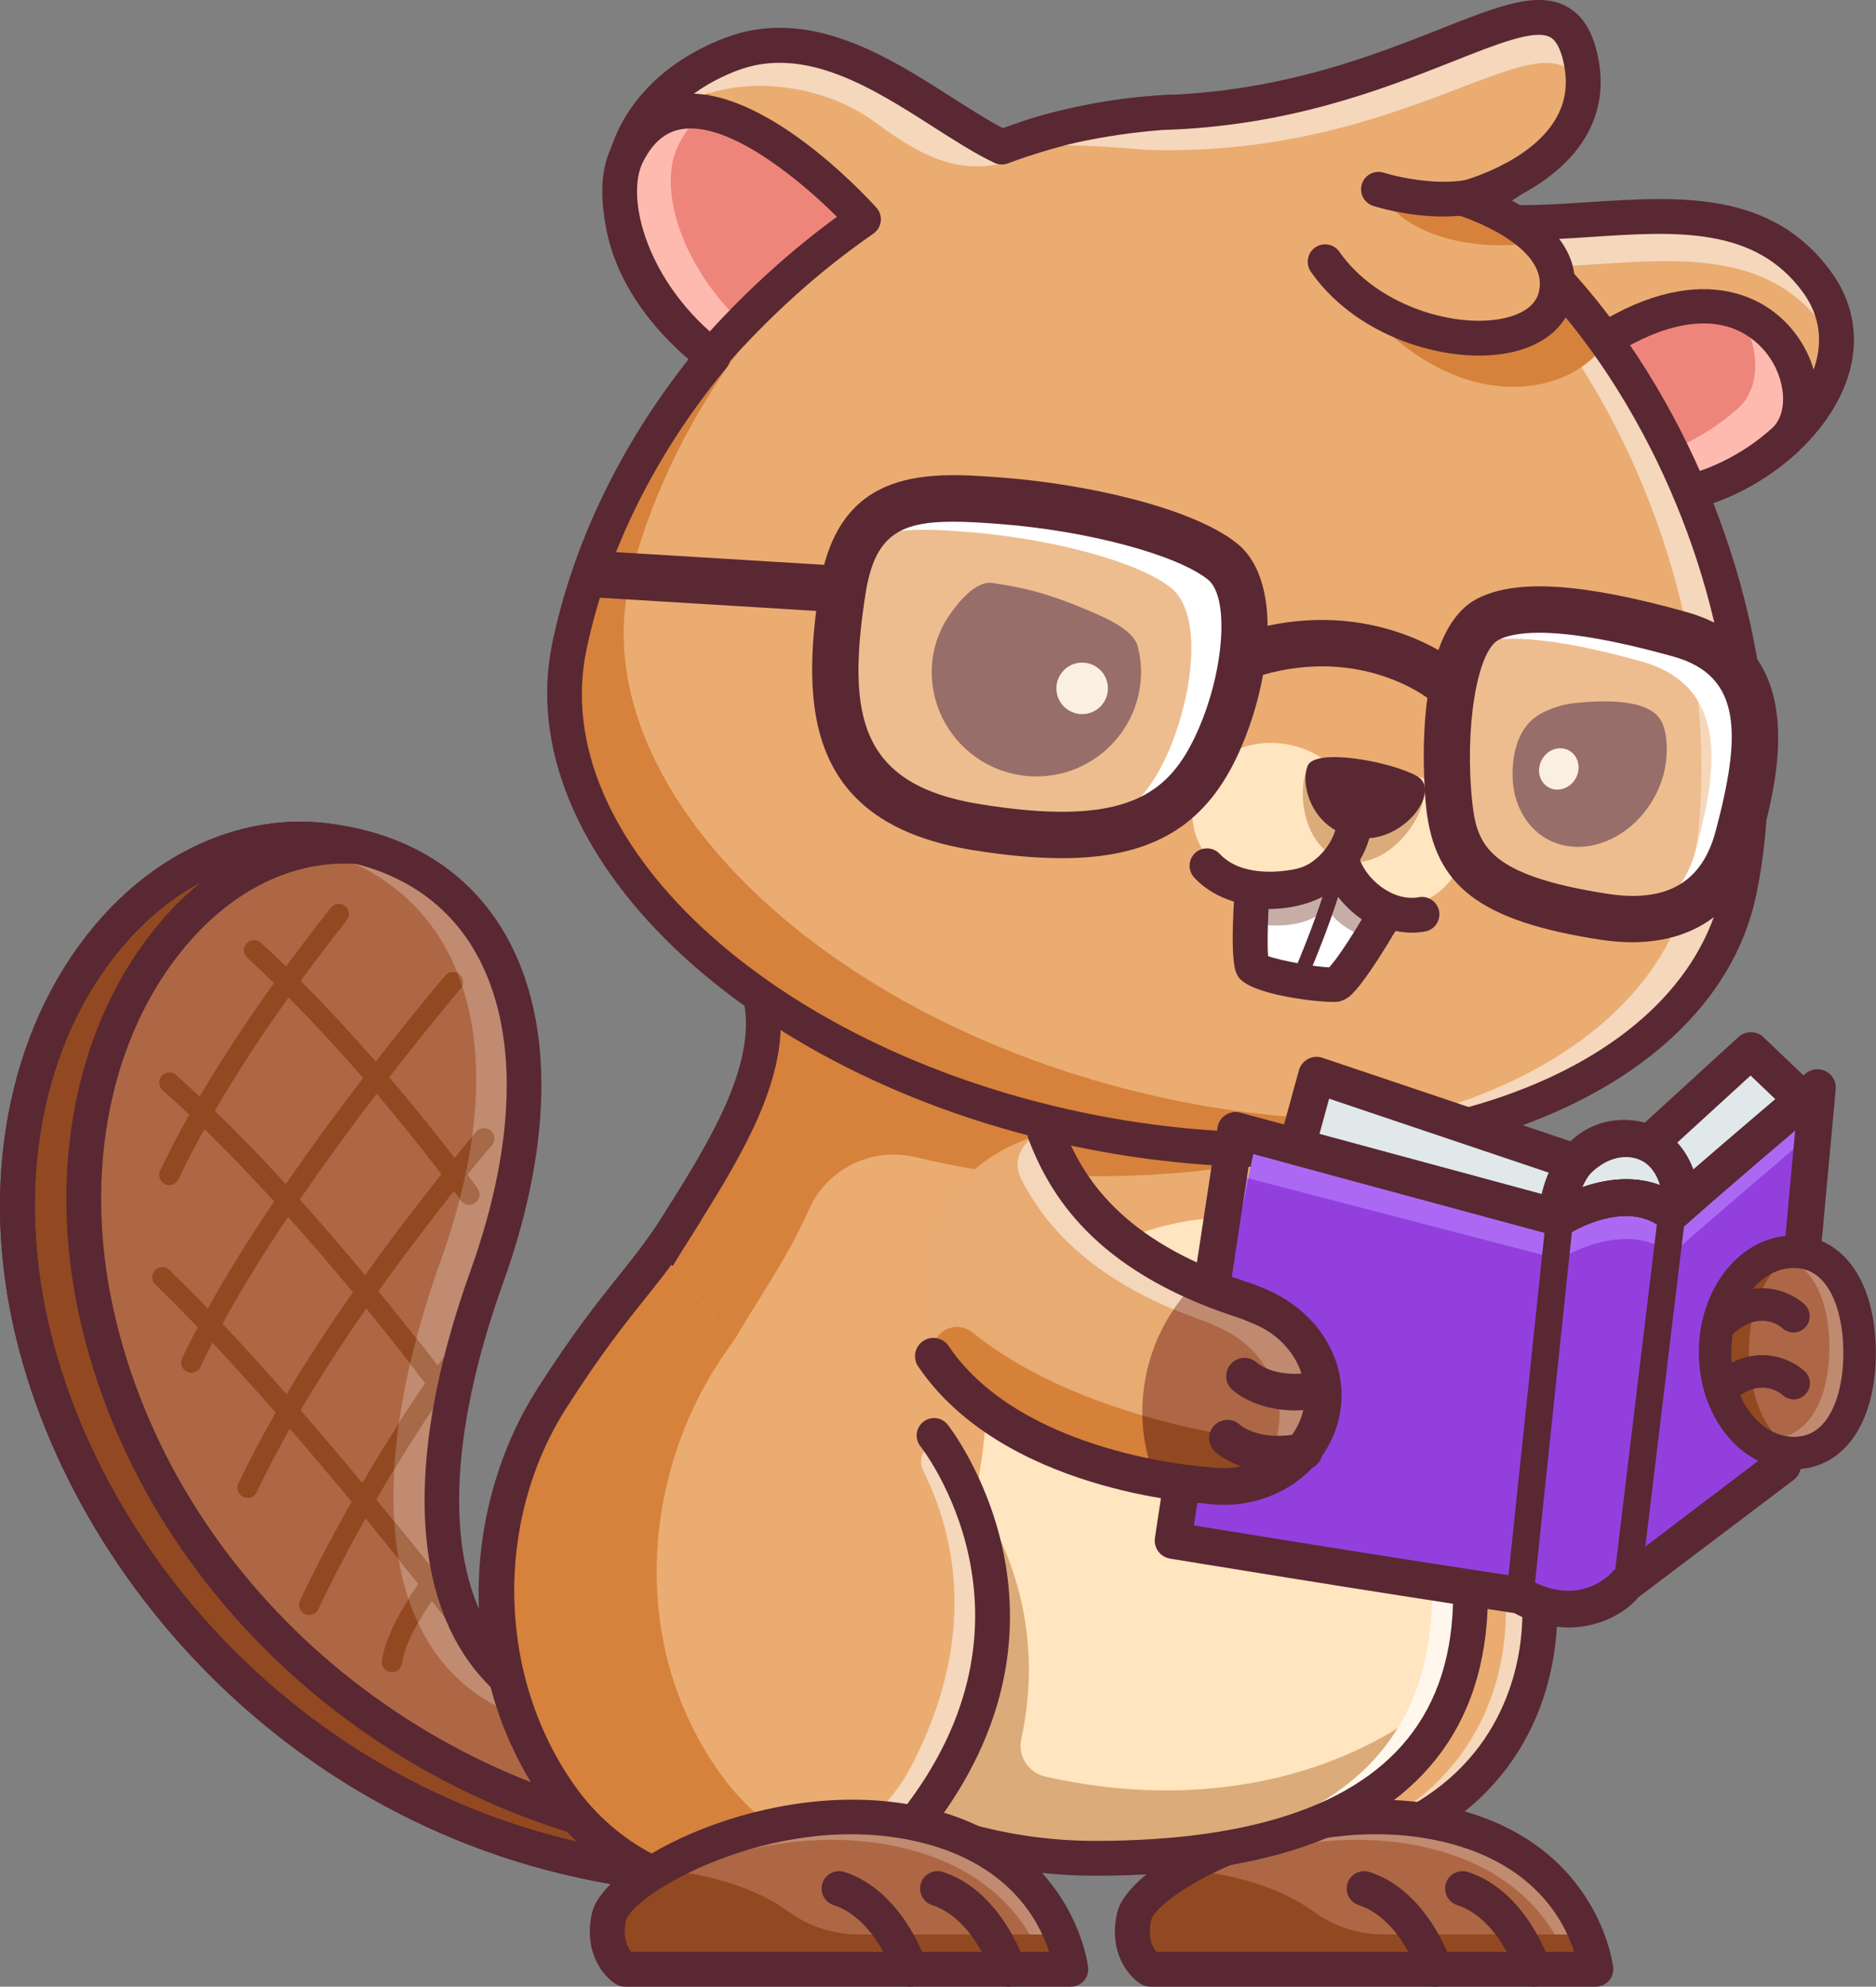 <svg xmlns="http://www.w3.org/2000/svg" width="1440" height="1525" fill="none" viewBox="0 0 1440 1525"><rect x="0" y="0" width="1440" height="1525" fill="#808080" stroke="none"/><g clip-path="url(#clip0_971_2551)"><path fill="#EAAC71" d="M498.104 1329.38C329.469 1318.37 307.681 1163.98 373.602 980.362C439.523 796.748 388.904 660.672 248.037 645.074C107.17 629.463 -24.883 799.397 23.533 1015.97C71.95 1232.53 276.497 1431.91 550.234 1441.14L498.116 1329.38H498.104Z"/><path fill="#AE6745" d="M498.104 1329.38C329.469 1318.37 307.681 1163.98 373.602 980.362C439.523 796.748 388.904 660.672 248.037 645.074C107.17 629.463 -24.883 799.397 23.533 1015.97C71.95 1232.53 276.497 1431.91 550.234 1441.14L498.116 1329.38H498.104Z"/><path fill="#C18B71" d="M456.669 1329.38C288.035 1318.37 272.251 1151.69 338.172 968.081C403.697 785.582 348.026 662.38 209.103 645.42C221.903 643.774 234.927 643.613 248.012 645.074C388.879 660.685 439.499 796.748 373.578 980.362C307.657 1163.98 329.445 1318.37 498.079 1329.38L550.197 1441.14C535.713 1440.65 521.427 1439.59 507.339 1438.07L456.645 1329.38H456.669Z"/><path fill="#924921" d="M119.191 986.019C129.775 996.22 140.657 1007.23 151.736 1018.75C147.478 1026.82 143.479 1034.77 139.79 1042.62C137.958 1046.51 139.642 1051.15 143.516 1052.97C144.618 1053.46 145.72 1053.72 146.871 1053.72C149.768 1053.72 152.578 1052.05 153.915 1049.23C156.775 1043.14 159.857 1036.94 163.051 1030.7C179.306 1047.98 195.671 1066.18 211.616 1084.36C201.193 1102.52 191.487 1120.78 183.032 1138.76C181.163 1142.65 182.846 1147.29 186.758 1149.14C187.823 1149.64 188.962 1149.86 190.026 1149.86C192.997 1149.86 195.77 1148.23 197.107 1145.37C204.684 1129.31 213.25 1113.02 222.461 1096.77C239.136 1115.99 255.155 1134.95 269.924 1152.76C255.267 1178.57 241.6 1204.6 230.297 1228.58C228.465 1232.47 230.148 1237.11 234.023 1238.97C235.125 1239.47 236.227 1239.69 237.378 1239.69C240.275 1239.69 243.085 1238.05 244.422 1235.19C254.809 1213.16 267.225 1189.37 280.546 1165.62C296.23 1184.69 310.12 1201.93 321.274 1215.94C310.541 1231.25 295.958 1255 293.111 1274.64C292.504 1278.89 295.438 1282.86 299.697 1283.46C300.081 1283.54 300.452 1283.57 300.836 1283.57C304.636 1283.57 307.954 1280.8 308.523 1276.91C310.727 1261.76 321.955 1242.62 331.401 1228.68C342.703 1242.99 349.401 1251.67 349.673 1252.06C351.233 1254.07 353.56 1255.14 355.875 1255.14C357.509 1255.14 359.181 1254.61 360.629 1253.5C364.021 1250.88 364.665 1246 362.04 1242.59C361.731 1242.16 353.932 1232.04 340.884 1215.56C343.434 1212.17 345.105 1210.15 345.179 1210.08C347.915 1206.72 347.42 1201.86 344.115 1199.12C340.846 1196.38 335.895 1196.84 333.159 1200.15C332.973 1200.37 332.131 1201.4 330.881 1202.97C319.269 1188.39 304.921 1170.62 288.828 1151.13C304.314 1124.25 320.767 1097.99 336.439 1074.97C337.652 1076.56 338.346 1077.52 338.42 1077.63C339.943 1079.68 342.307 1080.82 344.734 1080.82C346.331 1080.82 347.928 1080.29 349.302 1079.3C352.805 1076.75 353.523 1071.83 350.973 1068.42C350.861 1068.23 349.066 1065.79 345.835 1061.48C350.329 1055.17 354.736 1049.15 359.007 1043.6C361.632 1040.17 360.988 1035.27 357.559 1032.64C354.13 1030.02 349.227 1030.7 346.64 1034.09C343.137 1038.66 339.596 1043.45 335.981 1048.47C325.36 1034.66 309.638 1014.52 290.499 991.194C312.237 960.666 332.824 933.951 348.509 914.193C351.815 918.687 353.647 921.274 353.758 921.423C355.281 923.552 357.683 924.691 360.109 924.691C361.706 924.691 363.266 924.233 364.64 923.242C368.143 920.767 368.985 915.901 366.472 912.398C366.361 912.212 363.575 908.325 358.599 901.628C370.013 887.577 377.094 879.283 377.403 878.948C380.226 875.717 379.842 870.803 376.599 867.993C373.33 865.17 368.416 865.554 365.593 868.834C365.321 869.144 359.081 876.373 348.918 888.852C337.083 873.402 319.838 851.59 298.83 826.93C329.965 786.659 353.028 759.597 353.597 758.916C356.37 755.648 355.999 750.771 352.718 747.96C349.487 745.138 344.536 745.522 341.763 748.802C341.193 749.483 318.885 775.678 288.431 814.921C271.075 795.015 251.59 773.772 230.767 752.962C243.209 735.952 255.279 720.23 266.198 706.377C268.859 702.985 268.29 698.12 264.947 695.459C261.518 692.76 256.653 693.366 253.991 696.709C243.333 710.178 231.646 725.442 219.589 741.894C213.275 735.766 206.838 729.676 200.326 723.696C197.169 720.8 192.255 720.961 189.284 724.155C186.387 727.348 186.622 732.3 189.779 735.197C196.748 741.597 203.594 748.059 210.292 754.645C190.992 781.596 171.123 811.245 153.271 841.698C147.218 836.028 141.164 830.507 135.148 825.184C131.954 822.324 127.002 822.634 124.142 825.865C121.283 829.059 121.592 834.011 124.823 836.87C131.632 842.887 138.453 849.126 145.262 855.563C137.228 869.911 129.651 884.333 122.917 898.644C121.085 902.531 122.768 907.174 126.643 909.031C127.745 909.526 128.847 909.749 129.948 909.749C132.882 909.749 135.692 908.115 137.029 905.255C143.046 892.467 149.743 879.567 156.899 866.73C175.134 884.507 193.171 903.386 210.378 922.227C192.18 949.252 174.601 977.23 159.486 1004.4C149.508 994.016 139.617 984.113 130.023 974.828C126.903 971.857 121.988 971.894 118.98 975.051C116.009 978.096 116.083 983.048 119.166 986.056L119.191 986.019ZM278.713 827.487C260.293 851.54 239.656 879.481 219.415 908.944C201.836 889.793 183.44 870.654 164.871 852.691C182.5 822.361 202.208 792.7 221.508 765.713C242.219 786.535 261.555 807.692 278.713 827.487ZM280.236 978.79C265.046 960.517 248.111 940.76 230.148 920.816C250.166 891.551 270.679 863.684 289.075 839.557C310.318 864.601 327.514 886.488 338.829 901.331C323.255 920.816 302.408 947.766 280.249 978.79H280.236ZM230.718 1082.54C246.663 1055.52 264.093 1028.99 281.152 1004.44C300.799 1028.46 316.545 1048.75 326.523 1061.84C310.69 1084.8 294.015 1111.21 278.181 1138.35C263.375 1120.54 247.307 1101.62 230.718 1082.55V1082.54ZM170.764 1016.16C185.533 989.139 202.963 961.198 221.124 934.099C239.049 954.08 255.873 973.838 270.914 991.949C253.744 1016.42 236.165 1043.03 219.948 1070.2C203.73 1051.82 187.179 1033.51 170.776 1016.15L170.764 1016.16Z"/><path fill="#A66A49" d="M314.837 1046.65C316.322 1040.3 317.882 1033.9 319.591 1027.43C325.867 1035.43 331.388 1042.58 335.956 1048.47C339.571 1043.45 343.112 1038.66 346.615 1034.09C349.091 1030.86 353.696 1030.13 357.088 1032.34C355.145 1039.42 353.362 1046.39 351.716 1053.28C349.772 1055.98 347.791 1058.69 345.811 1061.5C347.11 1063.21 348.138 1064.58 348.93 1065.68C347.866 1070.74 346.875 1075.73 345.996 1080.71C345.538 1080.78 345.117 1080.82 344.696 1080.82C342.258 1080.82 339.905 1079.68 338.383 1077.63C338.309 1077.52 337.628 1076.56 336.402 1074.97C325.322 1091.22 313.908 1109.11 302.68 1127.64C303.324 1116.19 304.512 1104.47 306.221 1092.43C313.029 1081.77 319.851 1071.46 326.511 1061.83C323.243 1057.54 319.281 1052.43 314.825 1046.64L314.837 1046.65Z"/><path fill="#A66A49" d="M354.798 756.848C353.697 753.456 352.471 750.151 351.184 746.957C351.716 747.229 352.248 747.526 352.706 747.947C355.331 750.225 356.061 753.803 354.798 756.848Z"/><path fill="#A66A49" d="M302.619 1167.96C313.166 1180.86 322.711 1192.74 330.856 1202.98C332.107 1201.42 332.949 1200.4 333.134 1200.16C335.573 1197.19 339.757 1196.55 342.951 1198.36C343.669 1202.25 344.437 1206.05 345.316 1209.82C345.279 1209.89 345.241 1210 345.167 1210.09C345.093 1210.18 343.422 1212.18 340.871 1215.57C344.486 1220.18 347.717 1224.25 350.503 1227.75C353.511 1236.58 357.126 1244.96 361.384 1252.8C361.162 1253.02 360.926 1253.29 360.629 1253.52C359.181 1254.62 357.51 1255.15 355.875 1255.15C353.548 1255.15 351.233 1254.09 349.673 1252.07C349.401 1251.68 342.704 1243.01 331.401 1228.69C327.935 1233.8 324.246 1239.58 320.854 1245.59C318.155 1239.81 315.716 1233.76 313.624 1227.43C316.249 1223.29 318.836 1219.4 321.275 1215.93C316.632 1210.11 311.495 1203.68 305.974 1196.83C304.339 1187.55 303.238 1177.91 302.619 1167.94V1167.96Z"/><path fill="#A66A49" d="M358.574 901.64C363.563 908.337 366.336 912.224 366.448 912.41C368.961 915.913 368.119 920.778 364.615 923.254C363.241 924.245 361.682 924.703 360.085 924.703C357.646 924.703 355.257 923.564 353.734 921.434C353.697 921.36 353.424 920.976 352.929 920.296C357.151 903.781 360.307 887.824 362.412 872.523C364.356 870.245 365.457 868.945 365.569 868.834C368.391 865.566 373.294 865.182 376.574 867.992C379.805 870.815 380.189 875.717 377.379 878.948C377.069 879.294 370.001 887.589 358.574 901.627V901.64Z"/><path fill="#924921" d="M248.025 645.049C257.012 646.04 264.502 648.899 272.722 650.831C143.838 651.969 29.501 808.868 74.191 1008.7C118.225 1205.67 296.59 1385.9 537.756 1414.45L550.234 1441.13C276.485 1431.88 71.938 1232.55 23.521 1015.97C-24.895 799.385 107.145 629.439 248.012 645.049H248.025Z"/><path fill="#592832" d="M550.246 1454.49H549.788C257.457 1444.61 57.181 1227.87 10.46 1018.87C-16.329 898.991 9.074 781.249 78.375 703.889C125.578 651.227 188.033 625.044 249.497 631.754C258.423 632.756 265.405 634.39 273.365 636.285C280.112 637.869 285.398 644.554 284.42 651.412C283.417 658.221 278.218 663.099 271.384 663.074C224.949 660.635 179.181 682.856 142.909 725.727C84.329 795.04 63.532 899.746 87.251 1005.79C133.451 1212.54 319.355 1375.13 539.315 1401.18C543.908 1401.72 547.894 1404.6 549.85 1408.77L562.341 1435.45C564.322 1439.67 563.975 1444.61 561.4 1448.48C558.924 1452.25 554.715 1454.49 550.234 1454.49H550.246ZM154.385 677.125C134.194 687.87 115.192 702.862 98.306 721.741C34.724 792.675 11.649 901.591 36.569 1013.06C79.699 1206.02 260.49 1405.88 525.648 1426.38C299.226 1395.16 109.051 1225.95 61.142 1011.62C35.616 897.468 58.555 784.134 122.508 708.47C132.523 696.635 143.182 686.162 154.385 677.137V677.125Z"/><path fill="#592832" d="M550.222 1454.51H549.764C257.445 1444.63 57.206 1227.89 10.461 1018.87C-16.328 899.015 9.05 781.286 78.375 703.926C125.578 651.239 188.033 625.043 249.498 631.765C309.365 638.401 356.061 666.045 384.546 711.676C425.349 777.089 425.931 874.12 386.156 984.88C343.941 1102.47 341.267 1198.59 378.604 1255.52C402.546 1292.02 443.04 1312.38 498.958 1316.03C503.836 1316.35 508.144 1319.3 510.211 1323.72L562.329 1435.48C564.285 1439.7 563.914 1444.64 561.376 1448.52C558.9 1452.26 554.691 1454.5 550.209 1454.5L550.222 1454.51ZM230.334 657.478C182.759 657.478 135.408 680.33 98.294 721.777C34.725 792.712 11.662 901.615 36.582 1013.04C79.885 1206.73 261.914 1407.44 528.706 1426.63L489.302 1342.09C428.593 1336.43 383.865 1312.28 356.259 1270.17C314.218 1206.05 315.889 1101.52 361.025 975.83C397.978 872.944 398.275 784.158 361.879 725.813C337.9 687.387 298.038 664.051 246.564 658.357C241.166 657.75 235.744 657.465 230.346 657.465L230.334 657.478Z"/><path fill="#EAAC71" d="M1092.33 1058.46C1198.23 1119.17 1242.44 1356.38 1041.89 1417.84C893.098 1456.65 858.299 1344.26 854.276 1315.41C841.339 1222.69 980.424 1086.84 1092.33 1058.46Z"/><path fill="#F5D7BB" d="M1015.8 1417.84C1209.89 1358.36 1174.73 1134.28 1076.28 1064.88C1083.31 1062.36 1090.29 1060.21 1097.16 1058.46C1203.06 1119.17 1247.26 1356.38 1046.72 1417.84C1018.55 1425.2 994.474 1427.11 973.912 1425.21C986.762 1424.14 1000.69 1421.78 1015.8 1417.84Z"/><path fill="#592832" d="M984.026 1439.26C952.805 1439.26 925.62 1431.57 902.705 1416.28C851.441 1382.08 841.946 1323.79 841.03 1317.27C826.794 1215.25 971.003 1075.42 1089.04 1045.5C1092.41 1044.74 1095.96 1045.13 1098.98 1046.88C1162.73 1083.41 1203.59 1175.35 1194.01 1260.7C1188.61 1308.85 1162.19 1394.97 1045.8 1430.63C1023.72 1436.4 1003.1 1439.27 984.026 1439.27V1439.26ZM1090.28 1072.85C986.589 1102.28 855.725 1229.05 867.51 1313.57C867.819 1315.69 875.259 1365.82 917.536 1394.04C947.915 1414.31 988.631 1417.95 1038.51 1404.89C1139.76 1373.86 1162.79 1299.36 1167.44 1257.73C1175.51 1185.65 1141.85 1105.82 1090.28 1072.85Z"/><path fill="#AE6745" d="M882.823 1511.64H1224.98C1224.98 1511.64 1216.44 1422.51 1104.97 1399.51C993.521 1376.51 876.844 1442.64 870.481 1471.38C864.13 1500.14 882.811 1511.64 882.811 1511.64H882.823Z"/><path fill="#AE6745" d="M882.823 1511.64H1224.98C1224.98 1511.64 1216.44 1422.51 1104.97 1399.51C993.521 1376.51 876.844 1442.64 870.481 1471.38C864.13 1500.14 882.811 1511.64 882.811 1511.64H882.823Z"/><path fill="#C18B71" d="M1089.74 1417.03C1000.83 1398.68 908.659 1437.04 871.756 1467.91C885.844 1437.67 997.804 1377.39 1104.97 1399.51C1216.43 1422.51 1224.98 1511.64 1224.98 1511.64H1205.67C1196.92 1484.48 1170.04 1433.59 1089.74 1417.03Z"/><path fill="#924921" d="M870.493 1471.38C872.61 1461.79 887.082 1448.02 909.489 1434.8C913.203 1435.19 916.904 1435.63 920.606 1436.14C962.931 1442.02 990.389 1454.31 1008.19 1467.31C1023.86 1478.75 1042.74 1484.91 1062.15 1484.91H1217.52C1223.88 1500.41 1224.98 1511.64 1224.98 1511.64H1040.6H882.823C882.823 1511.64 864.13 1500.14 870.493 1471.38Z"/><path fill="#592832" d="M1224.98 1525H882.811C880.335 1525 877.909 1524.33 875.804 1523.02C865.863 1516.9 850.797 1498.53 857.433 1468.51C866.272 1428.56 993.026 1362.89 1107.66 1386.41C1227.41 1411.13 1238.18 1509.38 1238.29 1510.35C1238.64 1514.12 1237.4 1517.84 1234.87 1520.63C1232.32 1523.42 1228.73 1525 1224.97 1525H1224.98ZM887.75 1498.27H1208.31C1200.69 1474.24 1176.58 1427.94 1102.26 1412.59C994.846 1390.46 888.184 1454.31 883.541 1474.28C880.607 1487.51 884.804 1494.91 887.738 1498.26L887.75 1498.27Z"/><path fill="#592832" d="M1101.68 1525C1096.05 1525 1090.77 1521.39 1088.96 1515.73C1088.82 1515.29 1074.68 1472.65 1042.95 1462.41C1035.92 1460.12 1032.07 1452.59 1034.34 1445.56C1036.6 1438.55 1044.07 1434.73 1051.19 1436.94C1096.07 1451.45 1113.7 1505.28 1114.42 1507.56C1116.66 1514.59 1112.79 1522.09 1105.78 1524.33C1104.4 1524.76 1103.04 1524.99 1101.69 1524.99L1101.68 1525Z"/><path fill="#592832" d="M1177.26 1525C1171.63 1525 1166.35 1521.39 1164.53 1515.73C1164.4 1515.29 1150.26 1472.65 1118.53 1462.41C1111.5 1460.12 1107.65 1452.59 1109.91 1445.56C1112.15 1438.55 1119.67 1434.73 1126.76 1436.94C1171.65 1451.45 1189.28 1505.28 1190 1507.56C1192.24 1514.59 1188.36 1522.09 1181.36 1524.33C1179.98 1524.76 1178.62 1524.99 1177.27 1524.99L1177.26 1525Z"/><path fill="#EAAC71" d="M576.937 790.658C655.461 832.327 757.641 857.52 869.379 857.52C941.342 857.52 1009.33 847.059 1069.61 828.477C1058.81 877.017 1050.13 957.311 1082.86 1035.05C1134.62 1157.97 1218.72 1426.45 840.263 1426.45C601.981 1426.45 419.803 1194.63 478.544 1015.64C506.609 943.817 575.724 881.164 576.937 790.633V790.658Z"/><path fill="#F5D7BB" d="M1053.25 1035.07C1022.42 961.817 1028.33 886.326 1038.15 837.229C1048.85 834.543 1059.34 831.646 1069.61 828.477C1058.81 877.017 1050.13 957.311 1082.86 1035.05C1134.62 1157.97 1218.72 1426.45 840.262 1426.45C836.276 1426.45 832.302 1426.37 828.341 1426.24C1186.43 1417.94 1104.18 1156.01 1053.25 1035.04V1035.07Z"/><path fill="#FFE5C0" d="M625.886 1358.57C694.06 1302.42 745.262 1211.46 755.797 1100.34C773.264 916.136 1014.26 890.535 1070.34 998.312C1073.59 1010.53 1077.71 1022.84 1082.86 1035.07C1134.62 1157.98 1218.72 1426.46 840.262 1426.46C760.105 1426.46 686.31 1400.2 625.886 1358.57Z"/><path fill="#DBAB7A" d="M753.346 1416C747.961 1414.69 742.625 1413.22 737.339 1411.69C735.853 1411.26 734.38 1410.79 732.895 1410.33C729.106 1409.18 725.343 1407.98 721.604 1406.7C719.896 1406.12 718.2 1405.54 716.516 1404.93C712.852 1403.63 709.225 1402.27 705.61 1400.86C704.125 1400.28 702.627 1399.72 701.153 1399.12C691.151 1395.08 681.371 1390.63 671.826 1385.8C670.39 1385.07 668.979 1384.32 667.555 1383.58C664.213 1381.83 660.883 1380.05 657.602 1378.22C656.005 1377.32 654.408 1376.42 652.824 1375.5C649.593 1373.65 646.411 1371.74 643.254 1369.8C641.855 1368.94 640.456 1368.1 639.07 1367.22C634.613 1364.41 630.206 1361.53 625.886 1358.56C629.798 1355.34 633.648 1351.97 637.448 1348.52C638.562 1347.51 639.639 1346.45 640.729 1345.42C643.428 1342.9 646.102 1340.36 648.738 1337.72C649.939 1336.52 651.115 1335.27 652.304 1334.05C654.792 1331.47 657.268 1328.87 659.694 1326.18C660.87 1324.9 662.022 1323.57 663.173 1322.26C665.562 1319.55 667.914 1316.79 670.229 1313.98C706.922 1269.51 734.962 1212.97 748.604 1147.76C769.513 1178.4 803.495 1245.15 783.898 1335.13C781.076 1348.07 789.482 1360.81 802.393 1363.74C916.471 1389.69 1034.92 1368.83 1117.12 1292.95L1118.29 1292.73C1092.98 1367.77 1017.15 1426.42 840.262 1426.42C810.279 1426.42 781.175 1422.74 753.346 1415.96V1416Z"/><path fill="#FFF7EC" d="M1053.25 1035.07C1042.42 1009.33 1036.18 983.333 1033 958.276C1048.81 968.44 1061.74 981.797 1070.34 998.312C1071.09 1001.17 1071.91 1004.02 1072.76 1006.88C1072.97 1007.6 1073.21 1008.3 1073.43 1009.02C1074.07 1011.12 1074.76 1013.23 1075.45 1015.33C1075.76 1016.25 1076.07 1017.17 1076.38 1018.08C1077.07 1020.09 1077.79 1022.09 1078.54 1024.1C1078.85 1024.95 1079.16 1025.79 1079.48 1026.65C1080.56 1029.46 1081.66 1032.26 1082.85 1035.05C1134.61 1157.97 1218.71 1426.45 840.25 1426.45C836.486 1426.45 832.76 1426.33 829.021 1426.21C1186.3 1417.58 1104.13 1155.93 1053.24 1035.04L1053.25 1035.07Z"/><path fill="#D6823C" d="M478.544 1015.67C501.447 957.038 551.695 904.524 570.042 837.984C570.983 834.555 571.824 831.089 572.592 827.585C572.716 827.004 572.852 826.422 572.976 825.84C573.731 822.262 574.399 818.647 574.956 814.983C574.956 814.909 574.969 814.835 574.981 814.76C575.489 811.331 575.872 807.852 576.194 804.349C576.269 803.47 576.343 802.579 576.417 801.7C576.69 798.06 587.509 775.443 587.559 771.704C666.082 813.374 757.654 857.532 869.379 857.532C941.342 857.532 1009.33 847.071 1069.61 828.489C1069.1 830.755 1068.6 833.119 1068.11 835.533C1067.97 836.226 1067.82 836.932 1067.69 837.638C1067.3 839.544 1066.93 841.5 1066.57 843.493C1066.45 844.149 1066.33 844.793 1066.21 845.449C1065.76 847.987 1065.32 850.587 1064.89 853.248C1064.79 853.904 1064.69 854.585 1064.58 855.241C1064.31 857.036 1064.04 858.881 1063.78 860.726C991.008 896.985 874.802 912.101 745.683 897.109C731.186 894.596 716.975 891.662 703.11 888.295C669.412 880.099 634.7 897.035 620.773 928.788C597.982 980.733 560.002 1025.29 540.937 1074.07C511.288 1164.43 543.054 1268.25 612.417 1348.91C501.694 1265.64 441.047 1129.91 478.532 1015.68L478.544 1015.67Z"/><path fill="#592832" d="M840.274 1439.82C714.87 1439.82 594.924 1377.56 519.372 1273.26C458.402 1189.07 438.88 1093.67 465.842 1011.48C475.87 985.784 492.756 958.846 510.632 930.311C543.735 877.45 581.22 817.57 570.784 768.275C569.695 763.199 571.675 757.963 575.81 754.831C579.97 751.674 585.565 751.266 590.133 753.704C666.057 794 760.538 844.162 869.416 844.162C938.382 844.162 1004.41 834.592 1065.69 815.726C1070.26 814.377 1075.2 815.416 1078.7 818.685C1082.21 821.903 1083.71 826.756 1082.69 831.398C1071.49 881.771 1064.57 957.088 1095.21 1029.9C1152 1164.78 1157.23 1268.67 1110.72 1338.68C1066.15 1405.81 975.174 1439.84 840.299 1439.84L840.274 1439.82ZM599.269 788.8C598.068 841.054 563.926 895.562 533.274 944.498C516.079 971.944 499.849 997.854 490.998 1020.53C466.994 1093.76 485.142 1180.42 541.024 1257.6C611.55 1354.95 723.424 1413.1 840.274 1413.1C965.617 1413.1 1049.12 1383.07 1088.43 1323.86C1129.65 1261.8 1123.62 1166.38 1070.55 1040.24C1041.39 971.003 1043.3 900.278 1052.29 847.393C994.561 862.991 933.146 870.877 869.391 870.877C764.264 870.877 673.868 827.945 599.269 788.8Z"/><path fill="#EAAC71" d="M506.522 960.257C494.501 975.695 443.262 1040.58 423.715 1073.16C371.956 1159.42 361.891 1283.05 430.907 1379.37C499.911 1475.69 639.367 1478.56 701.945 1399.5C794.544 1282.48 759.424 1177.05 734.107 1129.14C623.447 1114.1 567.503 1033.73 506.534 960.257H506.522Z"/><path fill="#F5D7BB" d="M699.705 1355.39C750.065 1258.16 734.095 1180.16 708.593 1128.83C703.258 1118.08 711.762 1105.78 723.758 1106.41H724.08C753.333 1152.04 797.194 1254.16 714.746 1378.54C673.856 1440.22 588.016 1461.33 514.841 1432.59C588.413 1449.11 666.874 1418.77 699.705 1355.39Z"/><path fill="#D6823C" d="M423.715 1073.17C443.262 1040.59 494.501 975.707 506.522 960.27C525.425 983.048 543.858 1006.5 563.567 1028.46C556.51 1038.46 550.271 1047.76 545.74 1055.32C493.981 1141.58 483.917 1265.22 552.933 1361.53C581.084 1400.82 620.958 1424.55 662.541 1433.52C592.436 1474.63 487.767 1458.76 430.907 1379.39C361.904 1283.07 371.968 1159.43 423.715 1073.18V1073.17Z"/><path fill="#592832" d="M579.079 1468.87C577.494 1468.87 575.897 1468.85 574.288 1468.81C512.377 1467.32 456.15 1437.56 420.051 1387.17C342.233 1278.56 360.158 1147.57 412.474 1065.98C440.019 1022.98 458.415 999.983 474.62 979.693C488.374 962.486 500.258 947.618 514.532 924.134C518.382 917.845 526.54 915.753 532.903 919.652C539.216 923.478 541.209 931.71 537.384 938.024C522.219 962.981 509.84 978.455 495.517 996.381C479.695 1016.16 461.782 1038.57 434.981 1080.38C378.876 1167.94 381.662 1287.7 441.765 1371.58C472.949 1415.11 521.476 1440.81 574.944 1442.08C622.494 1442.65 664.968 1424.68 691.448 1391.2C809.722 1241.77 707.64 1111.6 706.588 1110.29C701.958 1104.54 702.849 1096.12 708.606 1091.51C714.288 1086.85 722.731 1087.74 727.386 1093.52C728.586 1094.98 843.766 1241.81 712.419 1407.78C681.556 1446.75 633.19 1468.86 579.066 1468.86L579.079 1468.87Z"/><path fill="#AE6745" d="M479.782 1511.64H821.941C821.941 1511.64 813.399 1422.51 701.934 1399.51C590.48 1376.51 473.803 1442.64 467.44 1471.38C461.089 1500.14 479.77 1511.64 479.77 1511.64H479.782Z"/><path fill="#AE6745" d="M479.782 1511.64H821.941C821.941 1511.64 813.399 1422.51 701.934 1399.51C590.48 1376.51 473.803 1442.64 467.44 1471.38C461.089 1500.14 479.77 1511.64 479.77 1511.64H479.782Z"/><path fill="#C18B71" d="M686.694 1417.03C597.784 1398.68 505.618 1437.04 468.715 1467.91C482.803 1437.67 594.763 1377.39 701.933 1399.51C813.386 1422.51 821.941 1511.64 821.941 1511.64H802.629C793.876 1484.48 767 1433.59 686.694 1417.03Z"/><path fill="#924921" d="M467.452 1471.38C469.569 1461.79 484.041 1448.02 506.448 1434.8C510.162 1435.19 513.863 1435.63 517.565 1436.14C559.89 1442.02 587.348 1454.31 605.15 1467.31C620.823 1478.75 639.701 1484.92 659.112 1484.92H814.476C820.839 1500.41 821.941 1511.64 821.941 1511.64H637.56H479.782C479.782 1511.64 461.089 1500.14 467.452 1471.38Z"/><path fill="#592832" d="M821.928 1525H479.782C477.306 1525 474.879 1524.33 472.775 1523.02C462.834 1516.9 447.756 1498.53 454.391 1468.51C463.206 1428.58 589.985 1362.89 704.644 1386.41C824.391 1411.13 835.149 1509.38 835.248 1510.36C835.595 1514.12 834.357 1517.85 831.832 1520.63C829.281 1523.42 825.691 1525 821.928 1525ZM484.721 1498.27H805.265C797.652 1474.24 773.561 1427.92 699.246 1412.59C591.916 1390.51 485.167 1454.29 480.5 1474.28C477.566 1487.52 481.787 1494.91 484.721 1498.26V1498.27Z"/><path fill="#592832" d="M698.652 1525C693.02 1525 687.746 1521.39 685.926 1515.73C685.79 1515.29 671.653 1472.65 639.924 1462.41C632.892 1460.12 629.042 1452.59 631.308 1445.56C633.548 1438.55 641.063 1434.73 648.156 1436.94C693.044 1451.45 710.673 1505.28 711.391 1507.56C713.632 1514.59 709.757 1522.09 702.75 1524.33C701.376 1524.76 700.014 1524.99 698.665 1524.99L698.652 1525Z"/><path fill="#592832" d="M774.23 1525C768.597 1525 763.323 1521.39 761.503 1515.73C761.367 1515.32 747.205 1472.65 715.501 1462.41C708.469 1460.12 704.619 1452.59 706.885 1445.56C709.15 1438.55 716.652 1434.73 723.733 1436.94C768.609 1451.45 786.25 1505.28 786.968 1507.56C789.209 1514.59 785.359 1522.07 778.327 1524.33C776.978 1524.76 775.591 1524.99 774.242 1524.99L774.23 1525Z"/><path fill="#EAAC71" d="M1069.61 828.489C1116 841.859 1154.75 933.715 1154.03 995.539C1153.32 1057.36 1106.6 1145.05 1063.47 1169.5C1020.33 1193.93 967.858 1163.02 969.306 1114.15C970.569 1071.38 992.184 1004.39 1063.54 957.014C1056.87 916.966 1059.9 873.798 1069.62 828.489H1069.61Z"/><path fill="#F5D7BB" d="M1033.62 1169.48C1076.75 1145.05 1123.47 1057.35 1124.19 995.526C1124.76 946.033 1100.03 877.314 1066.34 845.016C1067.32 839.532 1068.4 834.023 1069.59 828.477C1115.99 841.846 1154.74 933.703 1154.02 995.526C1153.3 1057.35 1106.58 1145.03 1063.45 1169.48C1048.11 1178.17 1031.6 1179.83 1016.74 1176.21C1022.44 1174.81 1028.1 1172.6 1033.62 1169.48Z"/><path fill="#AE6745" d="M1117.13 1109.95C1101.2 1136.77 1082 1158.97 1063.45 1169.48C1020.32 1193.92 967.846 1163.01 969.294 1114.14C969.876 1094.37 974.828 1069.41 987.022 1043.61C995.031 1041.84 1003.34 1040.87 1011.87 1040.87C1059 1040.87 1099.48 1069.31 1117.13 1109.95Z"/><path fill="#C18B71" d="M1056.88 1172.73C1055.38 1173.37 1053.88 1173.97 1052.37 1174.49C1052.1 1174.58 1051.84 1174.68 1051.57 1174.78C1049.77 1175.38 1047.97 1175.88 1046.16 1176.32C1045.86 1176.39 1045.55 1176.44 1045.25 1176.52C1043.63 1176.87 1042.01 1177.17 1040.39 1177.39C1040.14 1177.43 1039.89 1177.47 1039.65 1177.51C1035.85 1177.99 1032.07 1178.13 1028.34 1177.93C1028.22 1177.93 1028.1 1177.93 1027.99 1177.9C1024.17 1177.68 1020.41 1177.11 1016.74 1176.22C1022.44 1174.82 1028.1 1172.62 1033.62 1169.5C1057.96 1155.71 1083.45 1121.76 1101.16 1083.69C1107.59 1091.65 1113 1100.46 1117.13 1109.96C1113.31 1116.41 1109.28 1122.58 1105.12 1128.4C1104.89 1128.73 1104.65 1129.06 1104.42 1129.39C1103.59 1130.54 1102.75 1131.68 1101.9 1132.79C1101.57 1133.25 1101.22 1133.69 1100.88 1134.14C1100.08 1135.18 1099.28 1136.21 1098.49 1137.22C1098.08 1137.73 1097.68 1138.24 1097.27 1138.73C1096.51 1139.69 1095.73 1140.64 1094.95 1141.57C1094.51 1142.09 1094.07 1142.6 1093.62 1143.12C1092.85 1144.01 1092.1 1144.9 1091.33 1145.76C1090.87 1146.27 1090.42 1146.77 1089.96 1147.26C1088.71 1148.64 1087.46 1149.96 1086.19 1151.26C1085.51 1151.95 1084.83 1152.66 1084.15 1153.33C1083.58 1153.9 1083 1154.43 1082.42 1154.98C1081.72 1155.63 1081.03 1156.3 1080.33 1156.93C1079.76 1157.45 1079.2 1157.95 1078.63 1158.44C1077.91 1159.07 1077.19 1159.69 1076.48 1160.3C1075.93 1160.76 1075.39 1161.2 1074.84 1161.64C1074.09 1162.24 1073.32 1162.84 1072.56 1163.41C1072.06 1163.79 1071.55 1164.17 1071.04 1164.54C1070.19 1165.16 1069.35 1165.75 1068.5 1166.31C1068.08 1166.6 1067.66 1166.9 1067.24 1167.17C1065.98 1167.99 1064.7 1168.77 1063.45 1169.48C1061.73 1170.46 1060 1171.32 1058.25 1172.11C1057.8 1172.32 1057.34 1172.52 1056.87 1172.72L1056.88 1172.73Z"/><path fill="#592832" d="M1031.5 1191.45C1017.9 1191.45 1004.39 1187.77 992.184 1180.42C968.663 1166.25 955.119 1141.33 955.924 1113.76C956.617 1090.16 965.493 1010.16 1049.06 950.725C1044.05 913.339 1046.51 872.325 1056.52 825.692C1057.3 822.077 1059.54 818.92 1062.72 817.026C1065.92 815.095 1069.7 814.612 1073.29 815.652C1126.39 830.928 1168.17 926.634 1167.37 995.675C1166.6 1061.86 1118.38 1153.7 1070.03 1181.12C1057.86 1187.99 1044.64 1191.43 1031.49 1191.43L1031.5 1191.45ZM1079.37 848.074C1072.25 887.899 1071.41 922.933 1076.72 954.81C1077.59 960.01 1075.34 965.234 1070.93 968.156C991.453 1020.88 983.283 1093.55 982.652 1114.54C982.132 1132.35 990.859 1148.4 1005.97 1157.53C1021.56 1166.95 1040.61 1167.09 1056.85 1157.85C1096.91 1135.16 1140.01 1051.63 1140.65 995.378C1141.23 944.387 1113.06 871.991 1079.37 848.074Z"/><path fill="#592832" d="M1063.56 970.371C1059.23 970.371 1054.98 968.279 1052.4 964.404C1048.31 958.252 1049.98 949.957 1056.14 945.86C1067.14 938.543 1079.05 931.846 1091.52 925.953C1098.18 922.772 1106.16 925.632 1109.32 932.304C1112.5 938.989 1109.64 946.949 1102.97 950.106C1091.65 955.454 1080.88 961.532 1070.93 968.143C1068.66 969.641 1066.08 970.359 1063.55 970.359L1063.56 970.371Z"/><path fill="#592832" d="M1033.92 1183.96C1033.63 1183.96 1033.35 1183.96 1033.06 1183.93C1026.91 1183.47 1022.29 1178.13 1022.75 1171.96C1025.68 1132.18 1049.66 1112.92 1050.69 1112.12C1055.54 1108.3 1062.55 1109.16 1066.37 1114.01C1070.16 1118.84 1069.33 1125.81 1064.57 1129.63C1063.85 1130.2 1047.2 1144.08 1045.02 1173.62C1044.59 1179.5 1039.68 1183.96 1033.9 1183.96H1033.92Z"/><path fill="#592832" d="M991.354 1163.37C991.07 1163.37 990.785 1163.37 990.5 1163.34C984.348 1162.89 979.73 1157.54 980.188 1151.37C983.122 1111.61 1007.09 1092.36 1008.1 1091.55C1012.96 1087.74 1019.96 1088.6 1023.79 1093.45C1027.58 1098.28 1026.75 1105.26 1021.96 1109.1C1020.98 1109.9 1004.61 1123.79 1002.46 1153.03C1002.03 1158.91 997.123 1163.37 991.342 1163.37H991.354Z"/><path fill="#D6823C" d="M900.959 1151.29C900.563 1151.79 900.167 1152.3 899.771 1152.8C900.167 1152.31 900.563 1151.81 900.959 1151.29Z"/><path fill="#D6823C" d="M905.007 1145.39C904.388 1146.38 903.757 1147.35 903.113 1148.29C903.757 1147.35 904.401 1146.42 905.007 1145.39Z"/><path fill="#E8AB71" d="M1140.48 867.485C1140.48 867.485 1215.15 926.895 1350.05 967.066C1373.82 1053.23 1296.32 1134.83 1251.4 1137.56C1148.64 1115.6 1059.91 977.601 1039.44 928.913C1042.8 872.635 1109.15 861.815 1140.48 867.485Z"/><path fill="#F4D6BA" d="M1328.52 993.62C1193.62 953.449 1118.95 894.039 1118.95 894.039C1099.51 890.523 1066.65 893.383 1043.66 909.452C1059.28 870.159 1113.16 862.545 1140.47 867.485C1140.47 867.485 1215.14 926.894 1350.04 967.066C1365.07 1021.55 1339.59 1074.15 1307.48 1106.2C1327.92 1075.16 1339.94 1034.97 1328.52 993.62Z"/><path fill="#592832" d="M1251.4 1151.62C1250.42 1151.62 1249.44 1151.51 1248.47 1151.3C1138.88 1127.89 1047.4 984.113 1026.49 934.359C1025.63 932.379 1025.29 930.225 1025.4 928.071C1026.72 906.109 1036.4 887.466 1053.39 874.12C1079.5 853.62 1118.23 849.2 1143 853.669C1145.29 854.078 1147.42 855.044 1149.24 856.48C1149.96 857.061 1223.73 914.8 1354.06 953.597C1358.72 954.984 1362.31 958.673 1363.6 963.328C1375.31 1005.74 1365.58 1053.07 1336.92 1093.2C1312.79 1127.02 1279.55 1149.94 1252.27 1151.61C1251.98 1151.61 1251.7 1151.63 1251.41 1151.63L1251.4 1151.62ZM1053.72 926.585C1074.71 973.392 1157.85 1101.61 1252.32 1123.37C1268.16 1121.36 1293.81 1105.16 1314.03 1076.87C1327.24 1058.38 1347.17 1021.77 1338.27 978.183C1220.48 941.886 1150.04 892.244 1134.78 880.83C1115.66 878.367 1087.95 882.7 1070.74 896.218C1060.78 904.054 1055.18 914.02 1053.72 926.597V926.585Z"/><path fill="#EAAC71" d="M1079.58 150.448C1169.06 207.308 1321.73 116.033 1394.72 216.481C1446.75 288.084 1353.15 377.242 1271.06 381.847L1079.57 150.448H1079.58Z"/><path fill="#F5D7BB" d="M1399.92 250.76C1335.86 162.605 1210.44 222.101 1120.21 199.558L1079.58 150.461C1169.06 207.32 1321.73 116.046 1394.72 216.493C1406.73 233.02 1410.9 250.463 1409.33 267.609C1406.97 261.926 1403.93 256.294 1399.92 250.772V250.76Z"/><path fill="#592832" d="M1271.07 395.205C1267.11 395.205 1263.32 393.447 1260.78 390.377L1069.28 158.966C1065.09 153.89 1065.2 146.524 1069.54 141.597C1073.91 136.608 1081.18 135.655 1086.75 139.133C1122.05 161.615 1169.53 158.495 1219.82 155.153C1288.8 150.671 1360.01 145.992 1405.52 208.62C1425.94 236.697 1428.61 270.183 1413.05 302.952C1389.64 352.322 1328.91 391.973 1271.8 395.18C1271.57 395.205 1271.31 395.205 1271.06 395.205H1271.07ZM1121.72 180.407L1276.9 367.945C1322.33 362.696 1370.56 330.15 1388.9 291.501C1396.8 274.875 1402.33 249.72 1383.9 224.342C1347.03 173.635 1286.06 177.572 1221.58 181.868C1187.87 184.084 1153.4 186.374 1121.71 180.407H1121.72Z"/><path fill="#EE857B" d="M1370.32 337.553C1343.29 362.436 1306.14 379.879 1271.06 381.86L1194.32 289.124C1342.13 160.649 1411.38 296.565 1370.32 337.566V337.553Z"/><path fill="#FFBAB0" d="M1335.64 312.002C1352.28 295.388 1350.81 263.189 1333.33 239.309C1380.17 255.316 1394.73 313.19 1370.32 337.541C1343.29 362.424 1306.14 379.867 1271.06 381.847L1248.81 354.959C1280.06 350.106 1311.8 333.963 1335.64 312.002Z"/><path fill="#592832" d="M1271.07 395.205C1267.08 395.205 1263.32 393.447 1260.78 390.377L1184.03 297.654C1179.4 292.058 1180.07 283.789 1185.55 279.023C1273.05 202.987 1339.36 213.758 1372.29 249.101C1399.88 278.676 1403.3 323.527 1379.78 346.999C1379.64 347.135 1379.52 347.234 1379.38 347.37C1349.14 375.249 1308.91 393.113 1271.81 395.18C1271.58 395.205 1271.32 395.205 1271.07 395.205ZM1213.1 290.845L1276.9 367.945C1306.06 364.59 1337.05 349.933 1361.05 327.909C1373.97 314.725 1370.06 285.93 1352.71 267.324C1322.82 235.199 1271.11 244.087 1213.1 290.845Z"/><path fill="#EAAC71" d="M560.819 41.756C638.587 11.735 712.518 85.778 768.969 112.889C839.396 86.533 915.047 77.867 990.092 93.601C1238.04 145.558 1380.88 465.297 1335.01 684.217C1302.97 837.093 1076.01 918.909 828.044 866.952C580.094 814.995 405.047 648.948 437.085 496.073C453.835 416.113 493.189 339.113 547.35 273.823C445.528 195.275 456.249 82.126 560.831 41.756H560.819Z"/><path fill="#D6823C" d="M555.607 43.947C526.305 94.641 541.098 164.041 607.255 220.368C549.145 283.913 505.482 360.072 484.573 440.328C444.612 593.773 613.964 770.714 862.843 835.545C983.048 866.853 1099.82 866.271 1192.94 840.014C1097.89 883.306 966.237 895.921 828.044 866.965C580.094 815.008 405.047 648.961 437.085 496.086C453.835 416.126 493.189 339.125 547.35 273.836C447.261 196.637 455.976 86.05 555.607 43.96V43.947Z"/><path fill="#F5D7BB" d="M560.819 41.756C638.587 11.735 712.518 85.778 768.969 112.889C780.804 108.457 792.799 104.582 804.907 101.178L807.469 110.264C751.514 140.755 718.894 128.834 671.269 93.527C616.168 52.687 508.986 50.273 477.839 133.835C484.214 94.666 512.452 60.424 560.819 41.743V41.756Z"/><path fill="#F5D7BB" d="M1297.6 676.382C1342.33 462.921 1207.63 153.667 971.028 90.197C977.378 91.188 983.741 92.277 990.092 93.602C1238.04 145.559 1380.88 465.298 1335.01 684.218C1302.97 837.093 1076.01 918.909 828.044 866.952C821.78 865.64 815.565 864.229 809.388 862.78C1049.93 906.864 1266.37 825.394 1297.59 676.382H1297.6Z"/><path fill="#D6823C" d="M1035.44 221.507C1086.37 187.451 1130.13 180.865 1164.1 185C1189.51 208.001 1212.55 234.171 1233 262.558C1202.7 308.634 1108.96 320.321 1035.44 221.507Z"/><path fill="#592832" d="M974.407 895.797C926.486 895.822 876.311 890.721 825.295 880.038C570.524 826.657 390.513 653.158 424 493.325C439.969 417.055 476.031 342.084 528.557 275.755C480.401 234.457 457.078 183.267 464.295 133.65C471.042 87.214 504.467 49.147 555.99 29.265C620.599 4.333 681.556 43.366 730.53 74.686C744.407 83.562 757.641 92.03 769.785 98.343C843.988 71.616 921.001 65.439 992.815 80.517C1111.5 105.363 1215.1 190.41 1284.5 319.974C1347.74 437.989 1371.51 575.167 1348.07 686.954C1321.28 814.798 1165.89 895.797 974.394 895.797H974.407ZM565.622 54.223C523.358 70.539 496.073 100.906 490.762 137.525C484.449 180.828 508.057 226.633 555.495 263.264C558.367 265.467 560.212 268.773 560.633 272.363C561.029 275.978 559.939 279.592 557.624 282.378C503.266 347.903 466.102 422.762 450.145 498.834C419.679 644.245 590.418 803.532 830.767 853.905C1071.05 904.178 1291.45 826.905 1321.91 681.495C1344.09 575.699 1321.28 445.256 1260.94 332.626C1195.33 210.155 1098.18 129.924 987.344 106.7C917.684 92.116 845.808 98.405 773.648 125.417C770.28 126.68 766.492 126.532 763.175 124.959C748.27 117.804 732.647 107.814 716.132 97.242C669.895 67.692 617.579 34.304 565.609 54.247L565.622 54.223Z"/><path fill="#fff" d="M481.441 118.621C463.602 154.423 486.096 226.076 546.161 272.945C580.007 234.58 618.235 199.274 662.777 168.35C662.777 168.35 530.055 21.033 481.441 118.621Z"/><path fill="#EE857B" d="M481.441 118.621C463.602 154.423 486.096 226.076 546.161 272.945C580.007 234.58 618.235 199.274 662.777 168.35C662.777 168.35 530.055 21.033 481.441 118.621Z"/><path fill="#FFBAB0" d="M481.441 118.621C495.9 89.591 517.812 82.238 541.457 86.236C532.952 91.844 525.512 100.683 519.694 113.657C505.321 145.67 523.086 204.015 569.46 247.839C561.475 256.059 553.688 264.415 546.161 272.945C486.096 226.076 463.602 154.423 481.441 118.621Z"/><path fill="#592832" d="M546.174 286.302C543.277 286.302 540.38 285.386 537.954 283.467C471.797 231.869 449.143 153.494 469.495 112.666C481.268 89.034 498.475 75.503 520.672 72.47C584.303 63.804 663.878 149.594 672.717 159.399C675.305 162.246 676.53 166.059 676.072 169.884C675.639 173.697 673.572 177.127 670.415 179.33C629.092 207.989 591.755 241.5 556.213 281.783C553.577 284.767 549.875 286.289 546.186 286.289L546.174 286.302ZM530.13 98.591C528.124 98.591 526.168 98.727 524.249 98.987C511.189 100.769 501.112 109.15 493.412 124.6C480.661 150.164 494.712 209.883 544.812 254.424C575.501 220.851 607.638 191.883 642.449 166.418C616.378 140.409 566.587 98.591 530.117 98.591H530.13Z"/><path fill="#EAAC71" d="M832.735 94.444C848.792 91.25 868.785 88.192 892.132 86.397C1092.43 80.579 1191.75 -40.753 1212.61 42.487C1233.47 125.727 1123.47 152.504 1123.47 152.504C1123.47 152.504 1206.91 177.622 1194.06 227.871C1181.17 278.268 1063.94 268.203 1017.19 200.945C939.076 178.736 873.167 146.785 832.748 94.444H832.735Z"/><path fill="#fff" d="M820.938 556.127C831.856 556.127 840.708 547.275 840.708 536.357C840.708 525.438 831.856 516.586 820.938 516.586C810.019 516.586 801.167 525.438 801.167 536.357C801.167 547.275 810.019 556.127 820.938 556.127Z"/><path fill="#fff" d="M1186.21 598.229C1188.08 589.502 1196.1 583.832 1204.11 585.553C1212.11 587.261 1217.11 595.729 1215.24 604.456C1213.36 613.221 1205.34 618.891 1197.34 617.183C1189.34 615.474 1184.34 607.007 1186.22 598.242L1186.21 598.229Z"/><path fill="#F5D7BB" d="M880.719 115.093C813.82 109.41 798.048 111.985 787.253 113.57C776.73 104.31 841.166 105.375 832.736 94.444C848.804 91.237 868.772 88.192 892.12 86.384C1092.43 80.566 1191.77 -40.754 1212.6 42.462C1215.03 51.969 1215.65 60.746 1214.99 68.83C1189.56 1.733 1089.24 121.27 880.719 115.093Z"/><path fill="#D6823C" d="M1127.69 153.903C1137.89 157.505 1164.37 168.052 1181.03 185.569C1145.13 192.75 1086.65 186.894 1062.28 152.38C1087.46 156.614 1109.27 157.134 1127.69 153.915V153.903Z"/><path fill="#592832" d="M756.366 447.707C758.124 447.323 759.882 447.212 761.615 447.472C773.301 449.205 784.715 451.235 796.104 454.454C809.412 458.217 822.423 463.008 835.125 468.467C846.217 473.234 869.812 482.691 873.353 496.247C875.012 502.573 875.866 509.109 875.866 515.646C875.878 559.989 839.891 596.002 795.547 596.014C751.154 596.026 715.192 560.039 715.179 515.695C715.179 500.629 719.698 485.811 728.029 473.271C733.588 464.902 744.977 450.245 756.366 447.719V447.707Z"/><path fill="#fff" d="M830.656 548.166C841.575 548.166 850.426 539.315 850.426 528.396C850.426 517.477 841.575 508.626 830.656 508.626C819.737 508.626 810.886 517.477 810.886 528.396C810.886 539.315 819.737 548.166 830.656 548.166Z"/><path fill="#592832" d="M1178.46 550.519C1179.61 549.665 1180.82 548.872 1182.1 548.142C1190.32 543.5 1199.62 540.64 1209 539.662C1226.11 537.867 1264.77 535.18 1274.95 553.081C1279.3 560.769 1279.76 571.812 1279.22 580.415C1278.51 591.681 1275.09 602.686 1269.6 612.528C1251.37 645.074 1214.52 659.162 1187.32 643.935C1170.68 634.625 1161.86 616.279 1161.09 597.672C1160.4 580.836 1164.37 561.017 1178.45 550.519H1178.46Z"/><path fill="#fff" d="M1188.63 604.37C1195.78 608.368 1205.11 605.31 1209.49 597.487C1213.85 589.7 1211.57 580.143 1204.43 576.144C1197.29 572.146 1187.95 575.203 1183.6 582.99C1179.21 590.814 1181.5 600.371 1188.63 604.37Z"/><path fill="#592832" d="M1135.33 272.957C1090.85 272.957 1035.92 251.342 1006.2 208.583C1001.98 202.517 1003.47 194.173 1009.53 189.977C1015.62 185.706 1023.94 187.278 1028.13 193.307C1056.31 233.825 1114.28 251.565 1151.76 244.831C1161.23 243.135 1177.59 238.22 1181.1 224.553C1190.52 187.736 1120.34 165.49 1119.62 165.279C1113.85 163.559 1109.96 158.161 1110.11 152.132C1110.26 146.104 1114.44 140.929 1120.3 139.493C1120.82 139.357 1173.2 126.135 1193.76 91.943C1202.07 78.152 1203.99 63.049 1199.65 45.718C1196.15 31.766 1191.23 29.241 1189.63 28.424C1177.88 22.308 1149.08 33.759 1115.74 46.968C1062.48 68.05 989.51 96.932 892.516 99.754C830.953 104.521 792.91 118.646 792.551 118.794C785.594 121.468 777.931 117.928 775.319 111.008C772.707 104.112 776.173 96.412 783.069 93.8C784.727 93.169 824.738 78.202 891.117 73.064C984.063 70.341 1054.48 42.474 1105.91 22.098C1150.11 4.605 1179.36 -6.871 1201.83 4.618C1213.47 10.597 1221.27 21.912 1225.6 39.243C1231.67 63.507 1228.65 85.927 1216.61 105.858C1202.64 128.97 1179.03 144.135 1159.49 153.383C1185.69 167.533 1216.79 192.96 1206.99 231.176C1201.75 251.738 1183.34 266.321 1156.53 271.149C1149.85 272.363 1142.74 272.957 1135.34 272.957H1135.33Z"/><path fill="#592832" d="M1107.85 166.22C1079.71 166.22 1055.69 158.582 1053.98 158.012C1046.95 155.722 1043.13 148.195 1045.4 141.189C1047.69 134.207 1055.2 130.282 1062.23 132.597C1062.83 132.771 1121.13 151.154 1152.19 127.373C1158.08 122.929 1166.44 124.006 1170.94 129.849C1175.43 135.729 1174.31 144.098 1168.47 148.604C1150.72 162.209 1128.19 166.208 1107.85 166.208V166.22Z"/><path fill="#FFE5C0" d="M1040.7 640.174C1047.11 609.579 1024.45 578.944 990.095 571.748C955.739 564.551 922.693 583.52 916.285 614.115C909.877 644.71 932.533 675.346 966.888 682.542C1001.24 689.738 1034.29 670.769 1040.7 640.174Z"/><path fill="#FFE5C0" d="M1123 654.622C1128.69 627.493 1112.4 601.125 1086.63 595.727C1060.86 590.33 1035.36 607.946 1029.68 635.075C1024 662.203 1040.28 688.571 1066.05 693.969C1091.82 699.367 1117.32 681.75 1123 654.622Z"/><path fill="#DBAB7A" d="M1032.68 660.821C1070.13 670.18 1107.38 609.805 1087.38 596.571C1067.39 583.337 1009.45 574.102 1002.56 592.609C995.662 611.117 1001.65 653.071 1032.68 660.821Z"/><path fill="#592832" d="M1037.32 642.251C1074.77 651.61 1108.06 607.081 1087.59 595.717C1067.13 584.352 1009.5 573.929 1003.75 587.831C998.002 601.733 1006.3 634.502 1037.32 642.251Z"/><path fill="#592832" d="M974.703 695.941C950.811 695.941 930.36 688.253 916.73 673.72C911.679 668.347 911.939 659.88 917.337 654.829C922.685 649.803 931.177 650.063 936.228 655.435C952.334 672.606 980.683 669.597 992.109 667.555C999.487 666.206 1004.28 664.051 1009.74 659.595C1018.18 652.761 1024.06 643.118 1026.3 632.434C1027.8 625.192 1034.79 620.624 1042.12 622.097C1049.35 623.595 1053.98 630.689 1052.46 637.918C1048.98 654.581 1039.8 669.672 1026.61 680.355C1017.62 687.672 1008.75 691.72 996.912 693.874C989.274 695.26 981.834 695.941 974.716 695.941H974.703Z"/><path fill="#592832" d="M1083.67 715.922C1052.09 715.922 1024 690.185 1016.87 663.544C1014.95 656.426 1019.17 649.097 1026.31 647.178C1033.61 645.16 1040.79 649.481 1042.68 656.624C1047.47 674.463 1068.99 692.463 1089.12 688.699C1096.41 687.461 1103.33 692.227 1104.65 699.494C1105.95 706.761 1101.12 713.731 1093.86 715.031C1090.44 715.637 1087.02 715.922 1083.67 715.922Z"/><path fill="#fff" d="M1068.27 693.218C1068.27 693.218 1067.2 695.1 1065.4 698.207C1056.9 712.803 1032.09 754.448 1024.87 755.723C1016.09 757.27 966 749.025 961.73 742.489C957.459 735.965 961.036 680.74 961.036 680.74C961.036 680.74 995.414 695.174 1028.26 662.529C1028.26 662.529 1046.07 696.288 1068.27 693.218Z"/><path fill="#C6AEA7" d="M961.037 680.752C961.037 680.752 995.415 695.186 1028.26 662.542C1028.26 662.542 1046.07 696.301 1068.27 693.23C1068.27 693.23 1067.2 695.112 1065.4 698.219C1062.41 703.332 1057.44 711.787 1051.9 720.651C1040.54 716.974 1026.46 710.067 1018.54 697.179C1003.8 712.122 977.774 712.047 959.811 708.445C960.182 694.097 961.049 680.752 961.049 680.752H961.037Z"/><path fill="#592832" d="M1023.45 769.104C1008.24 769.104 959.278 763.187 950.538 749.805C948.335 746.475 943.816 739.517 947.815 682.175C948.1 678.239 950.105 674.624 953.299 672.296C956.493 669.944 960.566 669.164 964.391 670.142C965.542 670.402 994.771 676.926 1018.55 653.343C1018.77 653.12 1018.98 652.91 1019.22 652.687C1024.57 647.772 1032.86 648.032 1037.91 653.294C1039.66 655.126 1040.79 657.342 1041.31 659.644C1043.26 664.324 1044.61 666.936 1046.21 669.375C1051.04 676.877 1061.43 685.505 1065.14 685.939C1072.49 686.001 1078.34 691.992 1078.32 699.37C1078.3 702.936 1076.86 706.204 1074.56 708.593C1074.16 709.373 1073.79 710.141 1073.73 710.252C1072.72 712.097 1071.75 713.892 1070.57 715.674C1069.33 717.544 1068.19 719.462 1067.09 721.357L1064.57 725.553C1060.02 732.882 1055.36 740.198 1050.4 747.267C1047.42 751.538 1044.35 755.759 1040.92 759.671C1038.19 762.828 1033.96 767.743 1027.11 768.919C1026.34 769.055 1025.09 769.117 1023.45 769.117V769.104ZM973.403 733.934C983.456 737.586 1010.1 742.29 1020.3 742.55C1024.12 738.131 1026.35 735.023 1028.52 731.904C1033.17 725.244 1037.57 718.373 1041.86 711.453L1044.08 707.727C1044.47 707.058 1044.88 706.352 1045.29 705.684C1034.98 698.764 1026.75 688.563 1023.73 683.859C1023.68 683.772 1023.61 683.686 1023.55 683.574C1005.23 695.669 986.402 697.613 973.676 697.823C972.983 712.468 972.76 726.977 973.391 733.922L973.403 733.934Z"/><path fill="#592832" d="M998.671 753.42C997.903 753.42 997.148 753.271 996.38 752.937C993.508 751.674 992.196 748.319 993.446 745.435C993.682 744.94 1015.82 693.948 1022.69 661.378C1023.34 658.283 1026.36 656.215 1029.43 656.983C1032.5 657.639 1034.48 660.66 1033.83 663.73C1026.71 697.439 1004.8 747.874 1003.88 750.015C1002.94 752.144 1000.86 753.432 998.658 753.432L998.671 753.42Z"/><path fill="#F5D7BB" d="M1289.32 486.85C1234.11 471.425 1173.2 459.578 1142.37 475.226C1111.55 490.874 1107.14 569.051 1112.44 618.074C1117.74 667.084 1142.88 689.986 1231.03 703.678C1275.76 710.636 1319.09 698.925 1334.09 642.746C1349.1 586.568 1366.64 508.44 1289.32 486.85Z" opacity=".4"/><path fill="#fff" d="M1301.61 652.712C1315.55 600.458 1331.84 527.815 1259.98 507.747C1209.51 493.647 1154.23 483.05 1125.12 496.494C1130.06 483.372 1136.62 472.924 1145.7 468.306C1176.52 452.671 1237.44 464.493 1292.67 479.906C1369.97 501.508 1352.43 579.648 1337.45 635.839C1326.73 675.948 1301.29 692.76 1271.49 696.919C1284.65 687.808 1295.74 674.5 1301.6 652.7L1301.61 652.712Z"/><path fill="#592832" d="M1252.77 723.275C1244.96 723.275 1236.8 722.619 1228.29 721.319C1136.22 706.984 1101.27 680.479 1094.72 620.005C1094.14 614.57 1080.95 486.442 1134.3 459.343C1163.96 444.265 1214.77 447.533 1294.11 469.68C1391.46 496.878 1364.33 598.526 1351.3 647.364C1338.21 696.473 1302.86 723.288 1252.77 723.288V723.275ZM1181.48 485.687C1166.03 485.687 1156.41 488.076 1150.44 491.109C1133.68 499.638 1124 559.246 1130.14 616.167C1133.73 649.221 1142.87 671.937 1233.77 686.087C1279.25 693.119 1306.39 677.421 1316.87 638.166C1336.55 564.421 1337.55 518.827 1284.54 504.008C1235.21 490.255 1202.79 485.687 1181.48 485.687Z"/><path fill="#F5D7BB" d="M646.597 453.933C632.67 544.713 638.426 616.923 749.124 634.861C862.137 653.17 905.255 627.903 930.621 578.806C954.897 531.825 967.697 454.28 938.185 430.845C909.39 407.98 834.704 389.597 769.637 384.534C705.09 379.507 658.097 379.012 646.609 453.933H646.597Z" opacity=".4"/><path fill="#fff" d="M891.712 587.93C914.156 544.515 925.966 472.8 898.719 451.148C872.078 429.991 803.012 413.019 742.848 408.315C707.665 405.579 678.387 404.675 657.912 418.28C677.88 380.102 717.915 380.498 769.612 384.546C834.704 389.609 909.377 407.98 938.148 430.846C967.698 454.317 954.885 531.838 930.621 578.806C912.15 614.57 883.876 637.448 826.41 640.27C859.203 632.05 878.342 613.741 891.699 587.93H891.712Z"/><path fill="#592832" d="M814.921 658.741C794.619 658.741 771.853 656.612 746.264 652.477C619.225 631.865 614.806 543.562 628.968 451.235C643.44 356.841 714.077 362.325 771.023 366.757C832.5 371.548 914.49 389.275 949.264 416.919C988.606 448.165 972.897 535.775 946.429 587.002C921.051 636.111 881.152 658.754 814.909 658.754L814.921 658.741ZM731.421 400.479C689.492 400.479 671.096 411.707 664.225 456.62C650.013 549.281 659.781 602.315 751.971 617.257C858.596 634.539 893.284 612.206 914.762 570.624C938.915 523.903 945.253 459.232 927.105 444.798C903.101 425.758 834.84 407.473 768.25 402.299C754.323 401.209 742.092 400.467 731.434 400.467L731.421 400.479Z"/><path fill="#592832" d="M1108.86 541.184C1104.88 541.184 1100.9 539.885 1097.58 537.186C1095.19 535.255 1045.35 496.358 969.319 518.059C959.812 520.758 949.995 515.274 947.271 505.804C944.572 496.333 950.057 486.454 959.527 483.756C1054.45 456.818 1117.51 507.413 1120.16 509.592C1127.78 515.831 1128.87 527.084 1122.63 534.685C1119.1 538.969 1113.99 541.197 1108.85 541.197L1108.86 541.184Z"/><path fill="#592832" d="M646.027 470.089C645.655 470.089 645.284 470.089 644.913 470.064L458.377 458.687C448.56 458.081 441.083 449.638 441.665 439.796C442.272 429.954 451.086 422.279 460.556 423.084L647.091 434.461C656.908 435.067 664.386 443.51 663.804 453.352C663.222 462.797 655.361 470.089 646.027 470.089Z"/><path fill="#E0E8EA" d="M1283.41 930.782C1246.63 902.767 1197.2 934.916 1197.2 934.916L995.501 880.285L1010.59 825.295L1209.49 892.281C1237.94 863.09 1265.61 877.995 1265.61 877.995L1342.69 803.916L1383.75 844.36C1362.47 862.385 1315.77 902.098 1283.41 930.769V930.782Z"/><path fill="#933FDE" d="M1395.09 834.778L1368.35 1124.74L1249.13 1214.87C1249.13 1214.87 1217.63 1253.07 1166.77 1224.66C1061.05 1208.99 900.402 1182.53 900.402 1182.53L964.962 872.003L1197.23 934.916C1197.23 934.916 1246.65 902.766 1283.44 930.781C1326.54 892.578 1395.11 834.778 1395.11 834.778H1395.09Z"/><path fill="#AB69F3" d="M1283.41 962.535C1246.63 934.52 1197.2 966.67 1197.2 966.67L952.124 902.928L906.765 1183.6C902.68 1182.93 900.377 1182.54 900.377 1182.54L964.937 872.016L1197.2 934.929C1197.2 934.929 1246.62 902.779 1283.41 930.794C1326.52 892.591 1395.09 834.791 1395.09 834.791L1391.91 869.23C1377.98 880.991 1321.01 929.222 1283.41 962.548V962.535Z"/><path fill="#592832" d="M1203.99 1249.25C1191.46 1249.25 1177.34 1246.2 1162.23 1238.19C1056.43 1222.46 898.112 1196.41 898.112 1196.41C890.523 1195.17 885.336 1188.03 886.512 1180.44L934.532 865.541C935.114 861.58 937.38 858.052 940.734 855.885C944.065 853.682 948.15 853.038 952.099 854.102L1195.23 919.826C1209.48 912.125 1247.76 895.215 1282.01 913.277C1325.21 875.321 1386.03 824.057 1386.03 824.057C1390.4 820.405 1396.56 819.7 1401.59 822.361C1406.64 824.998 1409.6 830.408 1409.08 836.09L1382.34 1126.06C1381.97 1129.99 1379.96 1133.61 1376.82 1135.98L1257.59 1226.1C1250.17 1235.52 1230.6 1249.27 1204 1249.27L1203.99 1249.25ZM916.396 1170.93C957.397 1177.63 1081.76 1197.85 1168.83 1210.76C1170.5 1211.02 1172.13 1211.56 1173.62 1212.39C1212.5 1234.11 1235.84 1208.83 1238.35 1205.84L1354.93 1117.32L1377.96 867.745C1354.1 888.022 1318.77 918.253 1292.73 941.292C1287.66 945.748 1280.22 945.996 1274.91 941.96C1246.56 920.37 1205.25 946.466 1204.86 946.701C1201.51 948.855 1197.36 949.487 1193.55 948.459L959.948 885.311L916.409 1170.92L916.396 1170.93Z"/><path fill="#592832" d="M1197.19 948.943C1195.98 948.943 1194.78 948.794 1193.6 948.485C1187.09 946.739 1180.45 940.067 1180.91 933.357C1183.81 889.967 1210.77 859.649 1246.44 859.649C1280.23 859.649 1303.6 885.572 1304.61 924.109C1304.69 928.294 1302.95 932.317 1299.8 935.053L1292.69 941.317C1287.61 945.774 1280.24 945.996 1274.91 941.948C1246.56 920.358 1205.25 946.454 1204.86 946.69C1202.56 948.175 1199.88 948.93 1197.2 948.93L1197.19 948.943ZM1246.44 887.775C1231.07 887.775 1220.51 897.803 1214.59 911.296C1230.81 905.664 1252.82 901.727 1274.13 909.724C1270.95 899.152 1263.53 887.763 1246.42 887.763L1246.44 887.775Z"/><path fill="#592832" d="M1197.19 948.942C1195.98 948.942 1194.73 948.794 1193.54 948.46L991.837 893.841C988.247 892.863 985.177 890.486 983.308 887.243C981.463 884.024 980.98 880.174 981.958 876.559L997.037 821.569C998.064 817.843 1000.59 814.698 1003.99 812.891C1007.39 811.084 1011.4 810.712 1015.07 811.975L1206.05 876.274C1228.42 857.47 1250.1 858.844 1262.33 861.951L1334.47 795.993C1339.97 791.004 1348.33 791.115 1353.65 796.191L1393.45 834.209C1396.33 836.969 1397.91 840.807 1397.79 844.781C1397.68 848.767 1395.87 852.506 1392.82 855.093C1371.6 873.068 1325.02 912.695 1292.72 941.267C1287.65 945.724 1280.21 945.971 1274.9 941.936C1246.55 920.346 1205.24 946.442 1204.85 946.677C1202.55 948.162 1199.86 948.918 1197.19 948.918V948.942ZM1012.78 870.406L1195.23 919.801C1209.48 912.101 1247.76 895.19 1282.01 913.252C1308.28 890.189 1341.09 862.162 1362.74 843.753L1343.73 825.605L1275.09 888.382C1270.67 892.38 1264.19 893.172 1258.95 890.387C1257.21 889.52 1239.48 881.622 1219.55 902.098C1215.78 905.948 1210.08 907.298 1205.01 905.602L1020.22 843.37L1012.81 870.419L1012.78 870.406Z"/><path fill="#592832" d="M1166.77 1235.05C1166.4 1235.05 1166.03 1235.02 1165.66 1235C1159.94 1234.39 1155.8 1229.28 1156.39 1223.55L1186.85 933.802C1187.46 928.058 1192.65 924.332 1198.3 924.53C1204.02 925.137 1208.16 930.249 1207.58 935.981L1177.11 1225.72C1176.54 1231.07 1172.02 1235.03 1166.77 1235.03V1235.05Z"/><path fill="#592832" d="M1249.13 1225.25C1248.7 1225.25 1248.28 1225.23 1247.87 1225.19C1242.15 1224.5 1238.1 1219.31 1238.77 1213.62L1273.06 929.531C1273.76 923.812 1279.12 919.888 1284.64 920.432C1290.36 921.126 1294.41 926.313 1293.74 932.007L1259.45 1216.09C1258.81 1221.38 1254.31 1225.25 1249.13 1225.25Z"/><path fill="#E8AB71" d="M802.64 869.602C821.036 917.437 857.234 965.878 951.542 997.025C958.239 999.055 963.265 1001.33 968.601 1003.59C968.625 1003.59 968.65 1003.6 968.675 1003.61C1000.14 1016.97 1019.99 1048.15 1014.96 1080.87C1008.92 1120.18 969.319 1146.71 926.51 1140.13C926.51 1140.13 778.154 1132.15 716.429 1041.05C698.578 950.304 725.12 891.588 802.64 869.614V869.602Z"/><path fill="#F4D6BA" d="M981.042 1097.92C986.91 1065.35 967.87 1033.66 936.748 1019.51C936.748 1019.51 936.699 1019.48 936.674 1019.47C931.413 1017.08 926.436 1014.67 919.801 1012.47C842.292 984.657 804.213 945.03 783.687 904.772C776.916 891.489 784.146 875.296 798.382 870.877C799.781 870.444 801.205 870.023 802.641 869.614C821.037 917.449 857.234 965.89 951.542 997.037C958.239 999.067 963.265 1001.35 968.601 1003.6C968.626 1003.6 968.65 1003.61 968.675 1003.62C1000.14 1016.98 1019.99 1048.16 1014.96 1080.88C1010.34 1110.97 986.031 1133.51 955.689 1139.5C968.7 1129.25 977.997 1114.88 981.042 1097.93V1097.92Z"/><path fill="#D6813A" d="M943.149 1101.62C967.376 1107.07 991.392 1104.42 1010.83 1095.75C998.337 1126.6 963.649 1145.83 926.511 1140.12C926.511 1140.12 778.154 1132.14 716.43 1041.03C716.392 1040.84 716.355 1040.64 716.318 1040.44C713.001 1023.38 733.093 1011.95 746.586 1022.91C823.141 1085.09 943.149 1101.62 943.149 1101.62Z"/><path fill="#AD6746" d="M879.901 1054.64C885.893 1026.27 899.944 1002.04 918.525 984.422C928.664 988.867 939.633 993.076 951.542 997.012C958.239 999.043 963.265 1001.32 968.601 1003.57C968.625 1003.57 968.65 1003.59 968.675 1003.6C1000.14 1016.96 1019.99 1048.14 1014.96 1080.86C1008.92 1120.16 969.319 1146.69 926.51 1140.12C926.51 1140.12 910.553 1139.24 886.995 1134.9C876.992 1111.19 873.872 1083.19 879.901 1054.65V1054.64Z"/><path fill="#924921" d="M925.78 1140.08C922.4 1139.86 907.607 1138.71 886.995 1134.9C880.768 1120.14 877.215 1103.72 876.868 1086.55C914.787 1097.7 943.148 1101.62 943.148 1101.62C967.375 1107.07 991.391 1104.42 1010.83 1095.75C1009.28 1099.56 1007.39 1103.2 1005.19 1106.63C1005.16 1106.68 1005.13 1106.74 1005.11 1106.79C1003.02 1110.06 1000.61 1113.11 998.014 1115.98C997.742 1116.28 997.47 1116.59 997.197 1116.88C994.622 1119.63 991.825 1122.19 988.816 1124.52C988.482 1124.78 988.136 1125.02 987.801 1125.28C984.694 1127.62 981.413 1129.78 977.922 1131.64C977.898 1131.65 977.861 1131.66 977.823 1131.69C974.382 1133.52 970.742 1135.07 966.991 1136.39C966.583 1136.54 966.187 1136.7 965.778 1136.85C962.176 1138.07 958.437 1138.98 954.624 1139.69C953.943 1139.81 953.262 1139.93 952.569 1140.05C948.769 1140.65 944.894 1141.01 940.945 1141.09C940.326 1141.09 939.694 1141.06 939.075 1141.06C934.928 1141.04 930.732 1140.8 926.485 1140.14C926.485 1140.14 926.238 1140.13 925.755 1140.1L925.78 1140.08Z"/><path fill="#C08A71" d="M1011.89 1092.81C1010.8 1095.9 1009.56 1098.91 1008.07 1101.77C1007.99 1101.92 1007.89 1102.05 1007.81 1102.21C1006.31 1105 1004.59 1107.65 1002.73 1110.19C1002.37 1110.68 1002.01 1111.18 1001.64 1111.66C999.599 1114.3 997.408 1116.82 995.019 1119.16C994.957 1119.22 994.883 1119.27 994.821 1119.33C992.394 1121.67 989.782 1123.84 987.034 1125.85C986.762 1126.04 986.502 1126.25 986.229 1126.44C980.374 1130.6 973.862 1133.98 966.892 1136.42C966.83 1136.44 966.769 1136.47 966.707 1136.49C963.154 1137.73 959.477 1138.73 955.714 1139.48C968.725 1129.23 978.022 1114.85 981.067 1097.91C986.935 1065.33 967.895 1033.64 936.773 1019.49C936.773 1019.49 936.723 1019.47 936.699 1019.46C931.437 1017.07 926.461 1014.65 919.825 1012.46C913.252 1010.1 907.05 1007.62 901.033 1005.1C906.245 997.495 912.1 990.525 918.55 984.41C928.689 988.854 939.657 993.075 951.566 997C958.264 999.03 963.29 1001.31 968.626 1003.56C968.65 1003.56 968.675 1003.57 968.7 1003.59C1000.17 1016.94 1020.01 1048.13 1014.99 1080.85C1014.47 1084.2 1013.63 1087.43 1012.63 1090.59C1012.4 1091.33 1012.16 1092.06 1011.92 1092.79L1011.89 1092.81Z"/><path fill="#592832" d="M939.484 1155.17C934.495 1155.17 929.469 1154.8 924.381 1154.02C919.417 1153.82 769.686 1144.71 704.792 1048.92C700.435 1042.49 702.143 1033.75 708.556 1029.4C715.018 1025.04 723.746 1026.76 728.078 1033.16C785.074 1117.3 925.867 1126.03 927.278 1126.11C963.723 1131.53 996.219 1110.33 1001.08 1078.75C1005 1053.25 989.423 1027.68 963.203 1016.56C956.605 1013.75 952.557 1012.03 947.444 1010.47C838.9 974.605 805.339 915.79 789.531 874.653C786.745 867.411 790.36 859.265 797.602 856.479C804.832 853.694 812.99 857.346 815.775 864.551C830.705 903.398 860.119 952.025 955.936 983.667C961.854 985.474 966.756 987.517 971.646 989.609C1012.25 1006.82 1034.73 1044.8 1028.85 1083.01C1022.37 1125.19 983.828 1155.17 939.484 1155.17Z"/><path fill="#592832" d="M994.338 1082.67C962.671 1082.67 946.318 1067.24 945.488 1066.45C939.918 1061.05 939.769 1052.15 945.166 1046.58C950.539 1041.07 959.316 1040.87 964.862 1046.1C965.803 1046.93 980.547 1059.24 1011.32 1052.67C1018.68 1051.19 1026.36 1055.89 1027.99 1063.5C1029.6 1071.09 1024.74 1078.56 1017.15 1080.17C1008.85 1081.92 1001.22 1082.64 994.35 1082.64L994.338 1082.67Z"/><path fill="#592832" d="M981.24 1130.28C949.561 1130.28 933.195 1114.85 932.391 1114.06C926.82 1108.64 926.671 1099.76 932.069 1094.19C937.442 1088.68 946.169 1088.48 951.789 1093.71C952.73 1094.56 967.437 1106.81 998.225 1100.28C1005.58 1098.78 1013.27 1103.5 1014.89 1111.11C1016.5 1118.7 1011.64 1126.17 1004.06 1127.78C995.724 1129.53 988.123 1130.25 981.253 1130.25L981.24 1130.28Z"/><path fill="#AD6746" d="M1316.47 1038.3C1316.59 1080.97 1343.79 1115.47 1377.21 1115.37C1410.64 1115.27 1427.54 1080.64 1427.41 1037.98C1427.29 995.304 1410.18 960.777 1376.76 960.876C1343.33 960.975 1316.34 995.638 1316.47 1038.31V1038.3Z"/><path fill="#924921" d="M1376.74 960.864C1379.03 960.864 1381.24 961.049 1383.38 961.359C1360.24 965.729 1342.34 998.485 1342.45 1038.22C1342.58 1077.96 1360.67 1110.61 1383.84 1114.84C1381.69 1115.16 1379.5 1115.36 1377.21 1115.37C1343.79 1115.47 1316.59 1080.96 1316.47 1038.3C1316.34 995.626 1343.33 960.963 1376.76 960.864H1376.74Z"/><path fill="#C08A71" d="M1358.43 1104.53C1388.94 1104.44 1404.36 1072.82 1404.25 1033.89C1404.14 996.195 1389.46 965.531 1360.83 963.699C1365.91 961.916 1371.23 960.876 1376.75 960.864C1410.18 960.765 1427.29 995.304 1427.41 1037.96C1427.54 1080.64 1410.64 1115.27 1377.21 1115.36C1364.38 1115.4 1352.47 1110.29 1342.65 1101.61C1347.66 1103.5 1352.95 1104.54 1358.43 1104.52V1104.53Z"/><path fill="#592832" d="M1377.03 1127.84C1357.03 1127.84 1338.4 1118.18 1324.56 1100.59C1311.38 1083.86 1304.06 1061.75 1304 1038.34C1303.94 1014.93 1311.09 992.766 1324.19 975.942C1337.97 958.227 1356.64 948.46 1376.72 948.398H1376.89C1396.88 948.398 1414.05 958.512 1425.2 976.908C1434.73 992.581 1439.78 1013.69 1439.87 1037.93C1439.93 1062.19 1434.99 1083.32 1425.57 1099.06C1414.49 1117.58 1397.32 1127.78 1377.24 1127.85H1377.01L1377.03 1127.84ZM1376.89 973.343H1376.78C1364.52 973.368 1352.82 979.743 1343.85 991.268C1334.17 1003.7 1328.86 1020.39 1328.92 1038.25C1328.97 1056.11 1334.38 1072.79 1344.13 1085.17C1353.15 1096.62 1364.83 1102.91 1377.04 1102.91H1377.15C1388.64 1102.88 1397.48 1097.42 1404.18 1086.24C1411.16 1074.58 1414.99 1057.45 1414.92 1038.03C1414.85 1018.6 1410.93 1001.49 1403.89 989.869C1397.14 978.753 1388.3 973.355 1376.89 973.355V973.343Z"/><path fill="#592832" d="M1320.92 1079.55C1317.62 1079.55 1314.31 1078.22 1311.85 1075.64C1307.13 1070.61 1307.37 1062.74 1312.37 1058.01C1343.29 1028.98 1373.56 1041.75 1385.27 1052.55C1390.32 1057.23 1390.62 1065.13 1385.96 1070.18C1381.33 1075.2 1373.5 1075.55 1368.42 1070.94C1365.49 1068.42 1350.04 1056.79 1329.48 1076.17C1327.06 1078.43 1323.99 1079.56 1320.92 1079.56V1079.55Z"/><path fill="#592832" d="M1320.77 1028.2C1317.47 1028.2 1314.16 1026.87 1311.7 1024.28C1306.98 1019.26 1307.22 1011.38 1312.22 1006.66C1343.14 977.651 1373.39 990.402 1385.12 1001.2C1390.17 1005.88 1390.47 1013.77 1385.82 1018.83C1381.16 1023.85 1373.38 1024.2 1368.27 1019.59C1365.34 1017.04 1349.89 1005.44 1329.33 1024.82C1326.91 1027.08 1323.84 1028.21 1320.77 1028.21V1028.2Z"/></g><defs><clipPath id="clip0_971_2551"><rect width="1439.88" height="1525" fill="#fff"/></clipPath></defs></svg>